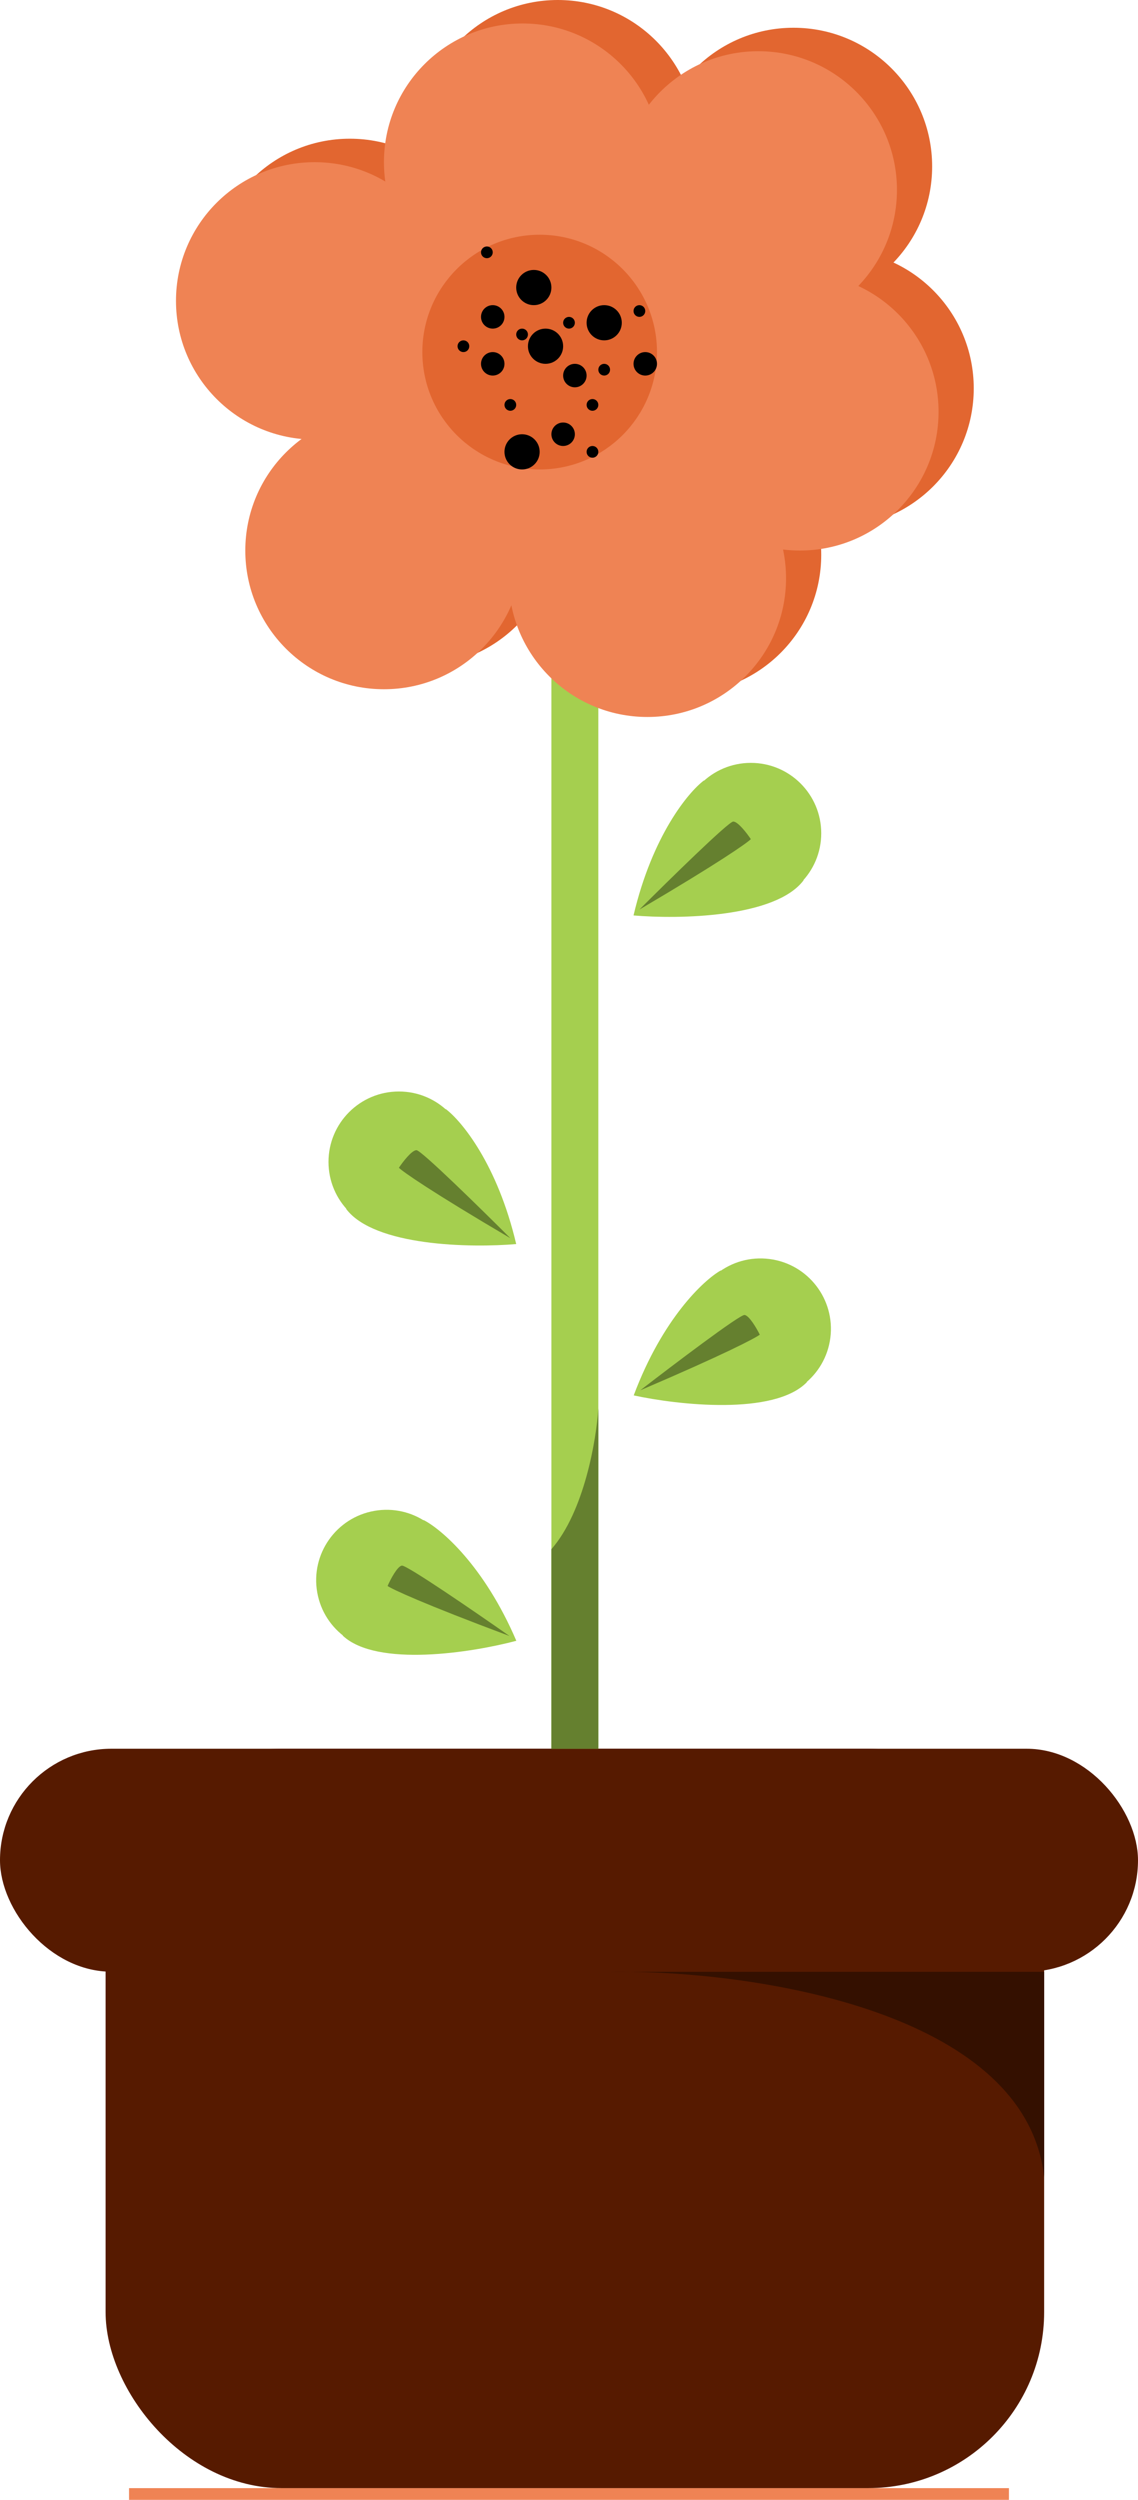 <svg width="97" height="213" viewBox="0 0 97 213" fill="none" xmlns="http://www.w3.org/2000/svg">
<g id="flowerpot">
<g id="pot">
<rect id="Rectangle 1" x="9" y="149" width="80" height="63" rx="15" fill="#561A00"/>
<rect id="Rectangle 2" y="149" width="97" height="19" rx="9.5" fill="#561A00"/>
<line id="Line 1" x1="11" y1="212.5" x2="86" y2="212.5" stroke="#EF8354"/>
</g>
<g id="stem">
<rect id="stem-light" x="47" y="17" width="4" height="132" fill="#A5CF4F"/>
<path id="stem-dark" d="M51 149H47V132C49.8 128.8 50.833 122.667 51 120V149Z" fill="#65802F"/>
</g>
<g id="leaves">
<g id="leaf">
<g id="leaf-light">
<path d="M70.777 113.988C70.355 117.274 67.349 119.597 64.062 119.175C60.775 118.753 58.453 115.747 58.874 112.46C59.296 109.174 62.302 106.851 65.589 107.273C68.876 107.694 71.198 110.701 70.777 113.988Z" fill="#A5CF4F"/>
<path d="M54.016 118.894C56.468 112.353 59.981 109.074 61.431 108.251L68.78 117.764C65.992 120.633 57.776 119.713 54.016 118.894Z" fill="#A5CF4F"/>
</g>
<path id="Vector 1" d="M63.465 112.041C63.068 111.99 57.373 116.3 54.575 118.462C61.829 115.36 64.389 114.008 64.762 113.72C64.495 113.181 63.862 112.092 63.465 112.041Z" fill="#65802F"/>
</g>
<g id="leaf_2">
<g id="leaf-light_2">
<path d="M70 71C70 74.314 67.314 77 64 77C60.686 77 58 74.314 58 71C58 67.686 60.686 65 64 65C67.314 65 70 67.686 70 71Z" fill="#A5CF4F"/>
<path d="M54 78C55.6 71.2 58.667 67.5 60 66.5L68.5 75C66.1 78.2 57.833 78.333 54 78Z" fill="#A5CF4F"/>
</g>
<path id="Vector 1_2" d="M62.5 70C62.1 70 57 75 54.5 77.5C61.3 73.5 63.667 71.833 64 71.5C63.667 71 62.9 70 62.5 70Z" fill="#65802F"/>
</g>
<g id="leaf_3">
<g id="leaf-light_3">
<path d="M28 99C28 102.314 30.686 105 34 105C37.314 105 40 102.314 40 99C40 95.686 37.314 93 34 93C30.686 93 28 95.686 28 99Z" fill="#A5CF4F"/>
<path d="M44 106C42.4 99.2 39.333 95.5 38 94.5L29.5 103C31.9 106.2 40.167 106.333 44 106Z" fill="#A5CF4F"/>
</g>
<path id="Vector 1_3" d="M35.5 98C35.9 98 41 103 43.5 105.5C36.7 101.5 34.333 99.833 34 99.5C34.333 99 35.1 98 35.5 98Z" fill="#65802F"/>
</g>
<g id="leaf_4">
<g id="leaf-light_4">
<path d="M27.04 135.682C27.614 138.945 30.725 141.125 33.989 140.551C37.252 139.977 39.432 136.866 38.858 133.602C38.284 130.339 35.173 128.159 31.909 128.733C28.646 129.307 26.465 132.418 27.04 135.682Z" fill="#A5CF4F"/>
<path d="M44.011 139.803C41.257 133.383 37.595 130.271 36.109 129.517L29.21 139.361C32.128 142.097 40.293 140.796 44.011 139.803Z" fill="#A5CF4F"/>
</g>
<path id="Vector 1_4" d="M34.253 133.397C34.647 133.328 40.536 137.369 43.431 139.398C36.041 136.636 33.422 135.405 33.036 135.134C33.277 134.584 33.859 133.466 34.253 133.397Z" fill="#65802F"/>
</g>
</g>
<g id="petals">
<g id="Vector">
<path d="M41.636 23.636C41.636 30.163 36.345 35.455 29.818 35.455C23.291 35.455 18 30.163 18 23.636C18 17.109 23.291 11.818 29.818 11.818C36.345 11.818 41.636 17.109 41.636 23.636Z" fill="#E26630"/>
<path d="M65.273 31.318C65.273 40.13 58.13 47.273 49.318 47.273C40.507 47.273 33.364 40.13 33.364 31.318C33.364 22.507 40.507 15.364 49.318 15.364C58.13 15.364 65.273 22.507 65.273 31.318Z" fill="#E26630"/>
<path d="M59.364 11.818C59.364 18.345 54.072 23.636 47.545 23.636C41.018 23.636 35.727 18.345 35.727 11.818C35.727 5.291 41.018 0 47.545 0C54.072 0 59.364 5.291 59.364 11.818Z" fill="#E26630"/>
<path d="M47.545 44.909C47.545 51.436 42.254 56.727 35.727 56.727C29.2 56.727 23.909 51.436 23.909 44.909C23.909 38.382 29.2 33.091 35.727 33.091C42.254 33.091 47.545 38.382 47.545 44.909Z" fill="#E26630"/>
<path d="M70 47.273C70 53.8 64.709 59.091 58.182 59.091C51.655 59.091 46.364 53.8 46.364 47.273C46.364 40.746 51.655 35.455 58.182 35.455C64.709 35.455 70 40.746 70 47.273Z" fill="#E26630"/>
<path d="M83 33.091C83 39.618 77.709 44.909 71.182 44.909C64.655 44.909 59.364 39.618 59.364 33.091C59.364 26.564 64.655 21.273 71.182 21.273C77.709 21.273 83 26.564 83 33.091Z" fill="#E26630"/>
<path d="M79.454 14.182C79.454 20.709 74.163 26 67.636 26C61.109 26 55.818 20.709 55.818 14.182C55.818 7.655 61.109 2.364 67.636 2.364C74.163 2.364 79.454 7.655 79.454 14.182Z" fill="#E26630"/>
</g>
<g id="flower">
<circle id="Ellipse 1" cx="26.818" cy="25.636" r="11.818" fill="#EF8354"/>
<circle id="Ellipse 7" cx="46.318" cy="33.318" r="15.954" fill="#EF8354"/>
<circle id="Ellipse 2" cx="44.545" cy="13.818" r="11.818" fill="#EF8354"/>
<circle id="Ellipse 3" cx="32.727" cy="46.909" r="11.818" fill="#EF8354"/>
<circle id="Ellipse 4" cx="55.182" cy="49.273" r="11.818" fill="#EF8354"/>
<circle id="Ellipse 5" cx="68.182" cy="35.091" r="11.818" fill="#EF8354"/>
<circle id="Ellipse 6" cx="64.636" cy="16.182" r="11.818" fill="#EF8354"/>
<circle id="Ellipse 26" cx="46" cy="30" r="10" fill="#E26630"/>
</g>
<g id="dots">
<circle id="Ellipse 12" cx="49" cy="32" r="1" fill="black"/>
<circle id="Ellipse 13" cx="48" cy="37" r="1" fill="black"/>
<circle id="Ellipse 14" cx="42" cy="31" r="1" fill="black"/>
<circle id="Ellipse 15" cx="42" cy="27" r="1" fill="black"/>
<circle id="Ellipse 16" cx="55" cy="31" r="1" fill="black"/>
<circle id="Ellipse 17" cx="51.5" cy="31.5" r="0.5" fill="black"/>
<circle id="Ellipse 18" cx="48.5" cy="27.5" r="0.5" fill="black"/>
<circle id="Ellipse 19" cx="44.5" cy="28.5" r="0.5" fill="black"/>
<circle id="Ellipse 20" cx="39.5" cy="29.5" r="0.5" fill="black"/>
<circle id="Ellipse 21" cx="41.5" cy="21.5" r="0.5" fill="black"/>
<circle id="Ellipse 22" cx="43.5" cy="34.5" r="0.5" fill="black"/>
<circle id="Ellipse 23" cx="50.5" cy="38.5" r="0.5" fill="black"/>
<circle id="Ellipse 24" cx="50.5" cy="34.5" r="0.5" fill="black"/>
<circle id="Ellipse 25" cx="54.5" cy="26.5" r="0.5" fill="black"/>
<circle id="Ellipse 8" cx="46.5" cy="29.5" r="1.5" fill="black"/>
<circle id="Ellipse 9" cx="51.5" cy="27.5" r="1.5" fill="black"/>
<circle id="Ellipse 10" cx="44.5" cy="38.5" r="1.5" fill="black"/>
<circle id="Ellipse 11" cx="45.5" cy="24.5" r="1.5" fill="black"/>
</g>
</g>
<path id="Vector 2" d="M53.699 168.006H89V185.5C87.475 171.776 65.696 168.17 53.699 168.006H52C52.54 167.998 53.108 167.998 53.699 168.006Z" fill="#341000"/>
</g>
</svg>
